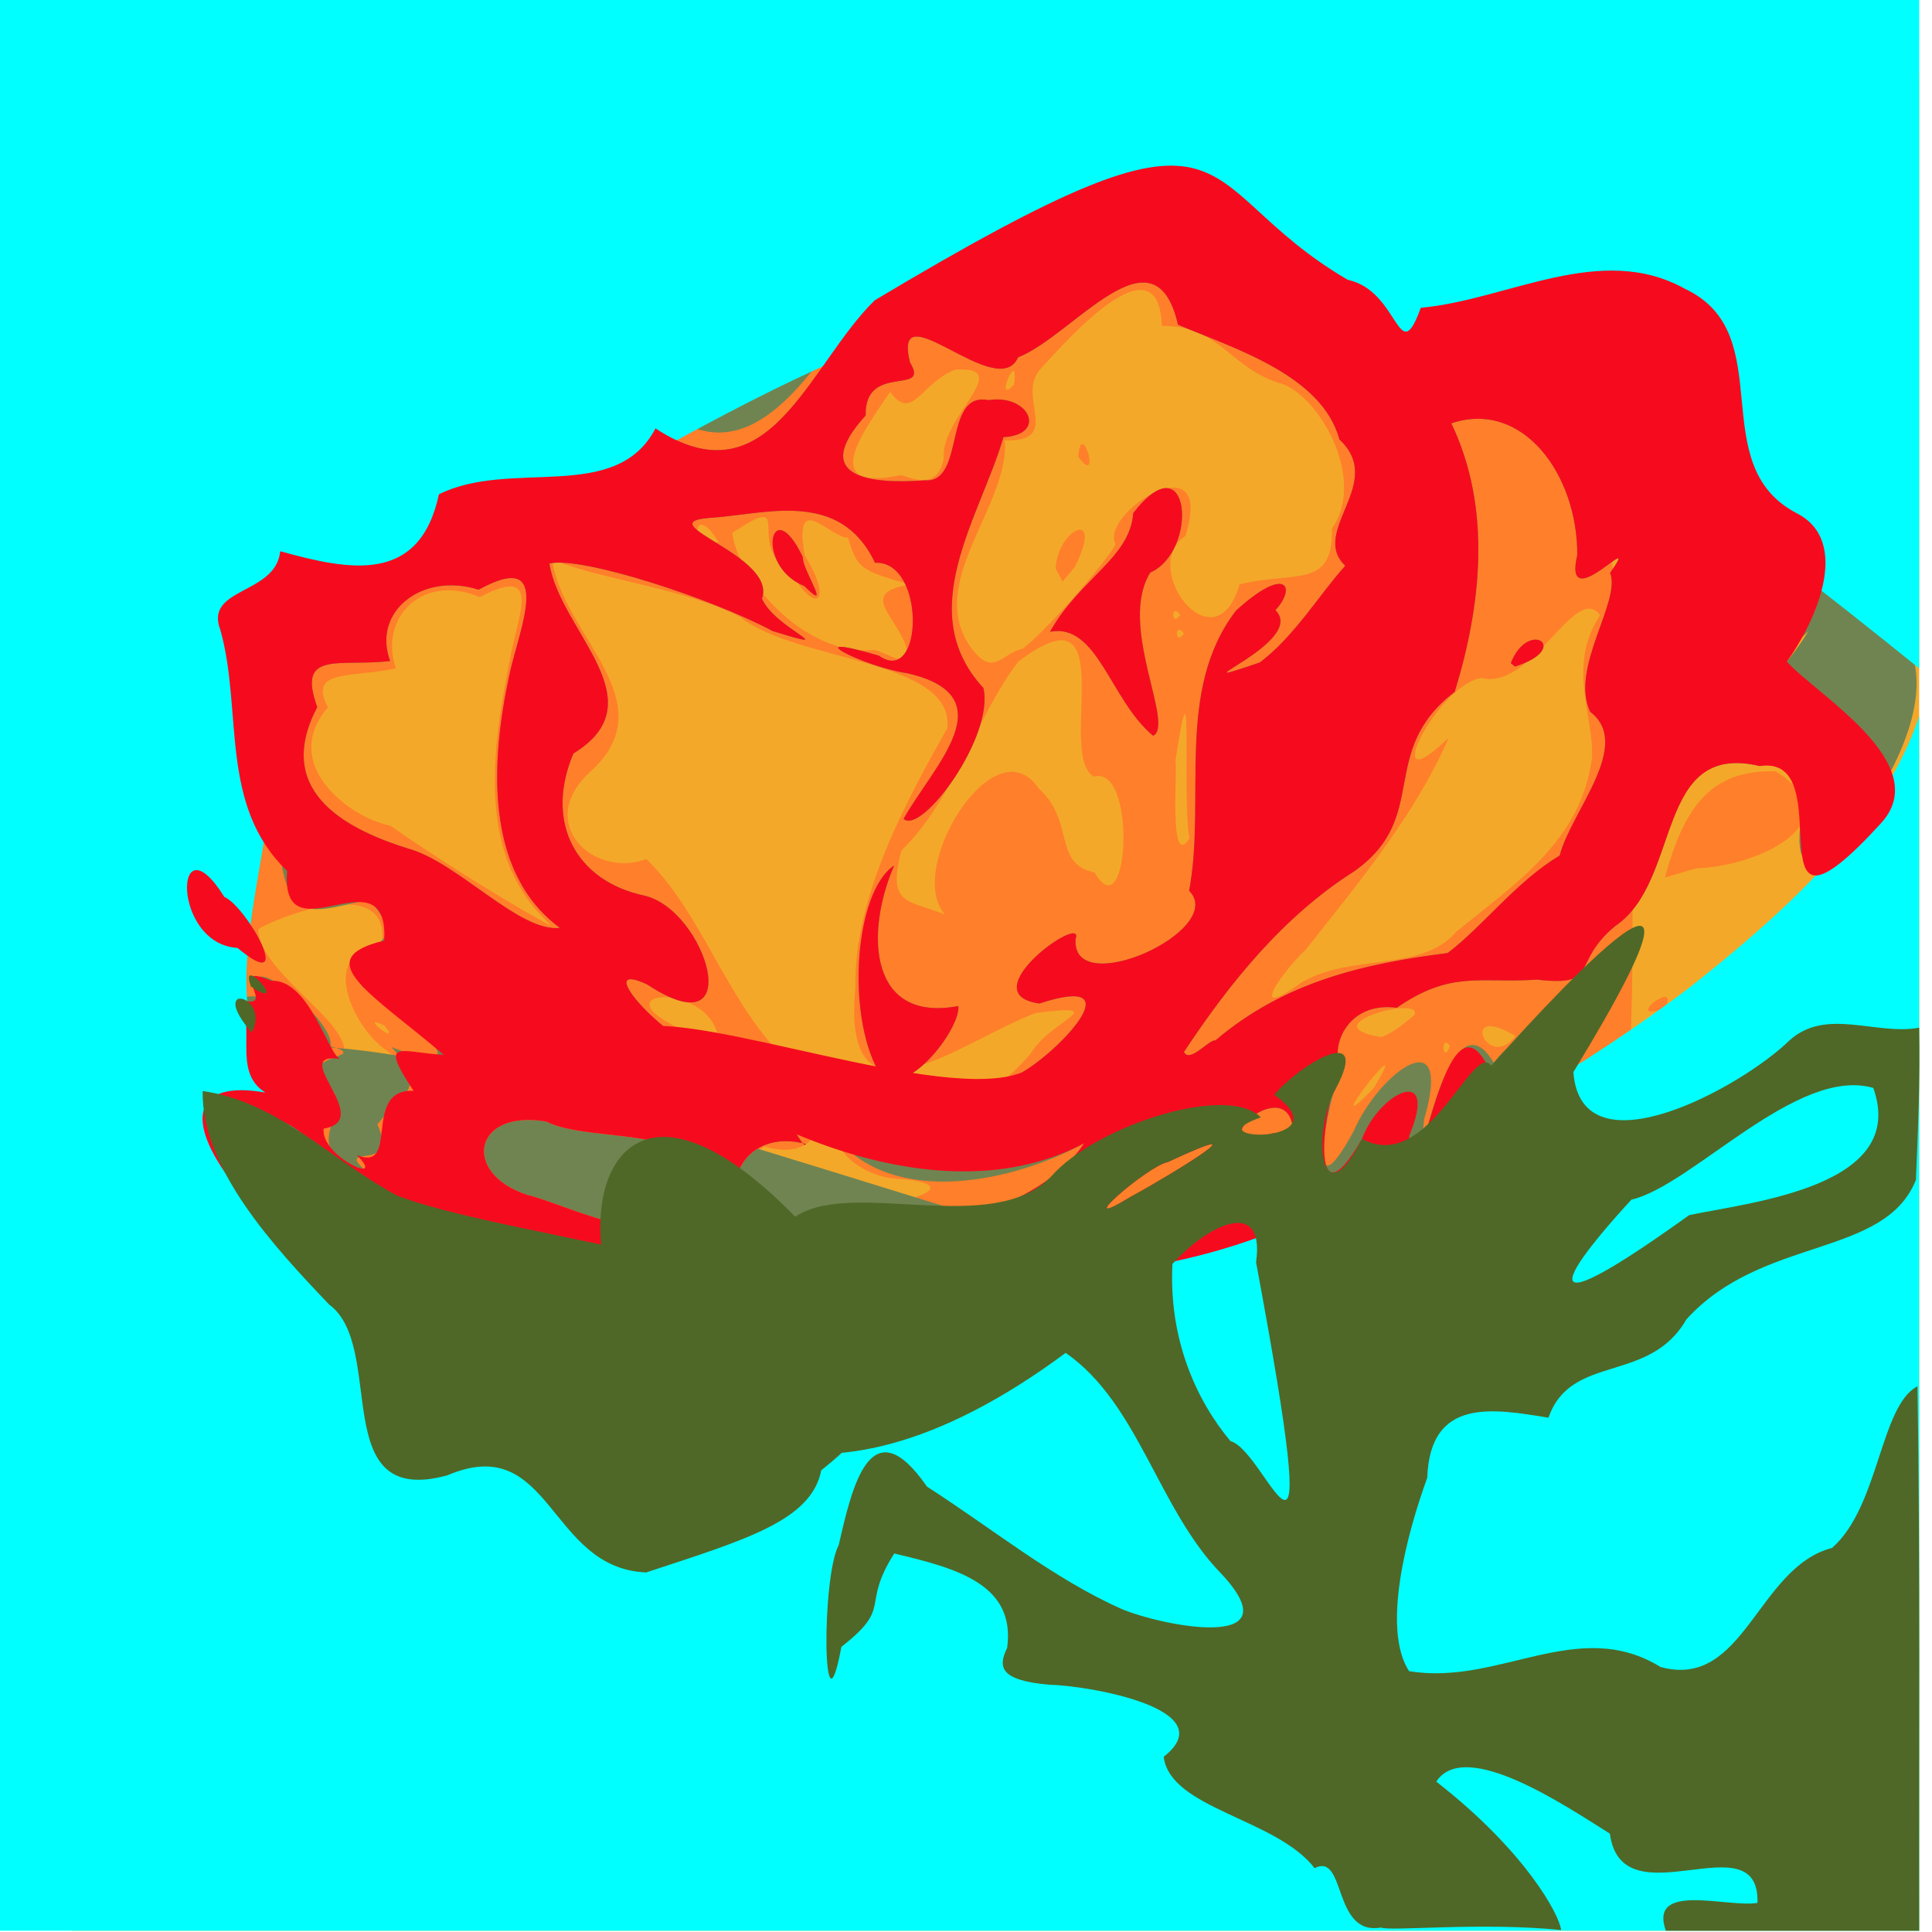 <?xml version="1.0" encoding="UTF-8"?>
<svg enable-background="new" version="1.1" viewBox="0 0 500 500" xmlns="http://www.w3.org/2000/svg" xmlns:cc="http://creativecommons.org/ns#" xmlns:dc="http://purl.org/dc/elements/1.1/" xmlns:rdf="http://www.w3.org/1999/02/22-rdf-syntax-ns#">
<g transform="matrix(.996 0 0 1.002 19.613 17.694)">
<path d="m-1.017 1.017h480v480h-480z" fill="#f3a829"/>
<path d="m-1.017 1.017 390.24 52.215c107.73 662.14-389 475.79-390.24-52.215zm285.84 294.14c-203.01 124.21-101.51 62.107 0 0zm-165.56-21.985c-17.161-1.663-7.553 12.244-2.167 16.544 46.865 14.003 50.397-6.704 2.167-16.544zm86.822 20.527c11.198-0.549 26.307-5.836 5.899-7.012-15.04-2.32-21.899-18.496-0.753-12.765 16.149-2.103 27.414-8.651 36.927-19.484 4.867-8.5 21.829-12.96 1.333-10.476-19.564 7.253-50.695 32.743-46.926-6.572-0.478-23.942 14.174-49.747 23.883-66.963 2.023-17.861-39.519-17.177-53.746-28.696-14.44-7.518-38.808-10.156-48.95-15.012 2.575 19.744 30.229 36.97 9.771 55.084-14.353 13.319 1.177 27.499 14.747 22.431 14.784 14.223 21.009 37.685 37.147 52.699 11.727 8.091 10.861 26.502-6.538 21.532-25.157 16.708 18.825 15.038 27.205 15.234zm-127.42-14.232c-6.306-13.626 19.09-14.227 1.061-26.555-9.127-7.248-15.721-25.834-0.581-24.914 5.012-21.442-27.831-8.404-31.747-5.622 0.648 13.866 34.392 28.754 17.977 37.391 15.983 9.043-9.418 20.532 13.29 19.7zm258.55-16.053c12.008-19.546-16.395 16.829 0 0zm19.849-10.929c-2.551-3.396-1.894 5.144 0 0zm-313.5-1.623c-5.259-16.362-8.73 9.27 0 0zm330.53-0.937c-15.032-8.986-7.249 9.566 0 0zm-207.13 0.457c-2.579-15.178-33.498-12.264-7.666-1.336 0.736-0.905 8.285 6.634 7.666 1.336zm180.81-5.834c2.822-5.42-27.582 2.666-8.498 5.666 3.207-1.252 5.873-3.513 8.498-5.666zm-267.6 2.645c-7.588-3.566 5.034 6.123 0 0zm332.66-4.3c4.48-8.437-11.559 3.625 0 0zm-94.54-6.67c12.902-7.769 31.391-2.668 40.386-13.202 15.847-12.893 32.42-23.482 35.308-45.049 0.456-10.832-6.618-23.516 2.083-36.741-6.43-8.714-17.536 19.514-30.848 16.226-11.515 1.71-27.457 33.675-8.483 15.419-8.602 19.83-23.655 37.776-37.318 54.957-5.015 4.475-15.906 19.042-1.129 8.39zm-198.41-18.546c-15.743-17.699-11.234-44.483-6.903-65.853 1.868-10.544 8.438-23.854-8.016-15.253-14.895-6.301-26.295 5.318-21.784 18.381-11.186 2.527-23.086 0.035-17.66 10.103-12.695 14.607 5.562 28.504 16.264 30.565 8.681 6.129 28.041 18.575 41.756 25.886zm105.98 0.859c-10.506-11.553 12.823-49.428 24.321-32.588 9.612 8.698 3.554 19.383 14.538 21.751 9.015 15.361 11.028-27.989-0.164-24.76-9.925-5.58 7.999-50.691-19.713-29.657-11.37 15.004-16.431 35.238-30.286 48.704-3.905 14.27 1.748 12.755 11.304 16.549zm195.25-11.938c16.058-0.405 41.029-12.164 20.587-25.053-17.241-0.428-23.839 9.635-28.787 27.44zm-131.74-7.762c-2.026-11.324 1.228-52.015-3.641-20.018 0.537 2.487-1.729 28.576 3.641 20.018zm-43.183-49.016c7.765-6.309 21.796-22.789 23.995-26.88-4.441-8.057 26.2-27.296 18.127-2.168-12.28 8.018 7.679 34.338 14.093 12.496 14.253-3.51 24.426 1.316 23.982-14.418 8.93-12.613-2.882-33.423-12.614-37.256-13.795-3.706-16.194-15.187-31.573-15.076-0.841-23.694-25.557 4.706-31.24 10.806-7.161 7.107 5.904 19.186-9.589 18.756 1.468 16.904-21.473 37.321-8.282 54.177 5.528 6.795 7.222 1 13.102-0.436zm8.424-20.581c0.423-10.449 12.875-15.954 4.915-0.388l-3.116 3.689zm5.874-28.904c0.746-10.54 6.157 8.243 1e-5 0zm-44.935 48.376c-3.239-8.002-11.869-13.335 1.352-15.404-13.338-3.561-13.981-4.5-16.227-12.107-4.523 0.249-14.355-12.797-11.284 4.616 7.202 11.185 3.453 16.286-3.803 4.031-11.877-6.773 1.878-20.962-15.019-9.874 1.182 10.755 17.896 31.901 36.859 30.255 3.057 0.407 10.132 5.944 8.121-1.517zm72.392-2.732c-2.453-3.444-2.453 3.444 0 0zm-0.96-4.8c-2.453-3.444-2.453 3.444 0 0zm-120-18.884c-6.977-11.276-7.466 2.974 0 0zm58.568-21.61c-1.034-10.568 18.908-23.956 2.91-22.865-8.985 3.529-11.046 13.632-16.872 5.738-7.125 10.469-18.842 25.97 2.914 21.493 5.303 1.902 9.722 2.487 11.048-4.365zm18.243-19.045c1.372-10.26-5.537 6.076 0 0z" fill="#ff7f2a" stroke-width=".96"/>
<path d="m36.044 259.09c6.036 8.085 21.253 9.846 7.19-0.848 9.027-8.428-10.099-19.616 4.971-18.494-7.252-14.719 19.463 5.88 17.969 12.796 12.099 3.421-13.242 1.756 1.004 12.036 2.391 8.408-9.229 14.876 9.085 21.006-10.566-8.957 8.412 0.531 2.106-12.805 5.842-7.676 13.931-9.189 3.602-20.03 26.555 10.508 2.392-10.883-7.337-15.384-8.633-13.1 15.635-7.295 1.533-22.653-13.318 2.749-20.223 6.522-22.776-9.741-17.849-17.116-8.632-42.148-16.678-62.532 2.993-6.708 13.703-10.933 18.608-18.384 17.594 8.924 34.055 6.455 39.044-14.049 18.853-9.281 45.969 2.542 56.272-17.015 29.711 19.412 39.672-16.324 56.98-33.099 100.63-91.374 79.845-30.262 122.9-5.277 13.523 2.871 13.06 23.405 18.967 7.227 22.696-2.064 46.713-17.081 68.673-4.889 21.526 5.608 9.043 41.862 19.995 44.639 46.625-113.08 31.714-105.95 11.285-17.74 54.467 33.103-14.387 68.062-4.821 69.38 15.244-19.143 10.482-27.625 7.643-20.149 59.652 14.554-2.558 76.441 2.867 74.367 11.565-3.165 13.79-9.935 0.749-2.383-18.774 5.246 4.65-29.398-18.301-24.869-27.486-6.499-20.143 29.757-37.644 41.382-11.732 9.698-3.638 15.664-20.287 13.779-14.56 1.034-22.165-2.531-36.391 7.262-13.534-1.722-17.352 11.073-14.46 15.214-3.497 9.452-9.899 40.59 3.189 16.792 6.529-15.164 26.177-29.776 18.361-3.13-2.707 25.036 5.448-35.916 18.097-14.673 7.576-9.669 24.067-17.798 20.694 2.432 118.37 177-308.88-46.369-353.09-0.171zm271.28 41.834c3.354-27.434-25.885-9.822-31.208 1.939 13.449 52.775 62.88 68.644 31.208-1.939zm-130.41 1.05c-131.07 119.67-65.537 59.835 0 0zm50.073-3.343c12.988-3.796 28.156-10.392 35.02-21.002-18.192 9.92-49.175 16.688-64.304-1.362 16.96-4.491 36.173-1.61 48.12-16.922 9.334-5.176 29.558-25.967 4.582-17.816-18.225-2.45 12.027-23.783 9.393-16.677-1.255 16.1 39.601-2.238 29.504-12.458 4.473-23.558-3.747-51.755 12.182-72.344 13.16-11.918 15.713-5.979 10.22-0.101 8.662 8.269-28.778 21.855-4.045 13.501 9.007-6.725 15.55-17.662 22.211-24.976-9.425-8.934 10.688-21.364-1.521-32.618-4.486-16.705-27.817-23.675-41.945-29.65-6.098-26.438-27.306 2.907-41.555 8.433-5.328 12.022-32.981-18.072-28.069 1.361 5.382 8.69-11.849-0.125-11.534 13.644-14.761 16.157 1.425 17.787 15.468 16.762 10.532 0.715 4.558-23.102 16.495-20.708 10.485-1.702 15.384 8.925 3.846 9.558-6.167 20.858-23.628 44.941-5.213 64.791 2.904 12.505-16 37.992-20.737 33.802 7.593-13.576 27.131-31.789 0.756-37.662-11.161-1.617-29.531-11.021-7.2-4.505 11.668 8.161 12.257-24.647-0.977-23.981-9.154-19.166-28.592-12.489-42.783-11.608-16.774 1.188 17.403 9.668 13.402 20.87 3.22 7.668 21.8 14.212 2.724 8.349-15.588-8.334-49.651-19.405-57.96-17.418 2.706 17.393 28.453 35.563 6.248 49.051-7.66 17.99 0.85 32.966 18.282 36.684 16.232 3.535 27.429 40.332 0.927 23.011-19.503-9.065 19.514 30.329 24.437 14.983 7.016 7.151 15.674 28.698 16.748 26.207-20.253-5.561-26.425 22.109-2.775 18.775 15.411-1.047 23.894 9.443 40.054 2.025zm-18.482-39.722c-8.255-14.678-6.195-46.117 4.14-53.026-7.708 17.704-6.376 40.67 16.682 36.298 0.681 5.936-14.461 25.575-20.822 16.728zm71.433-86.528c-11.199-9.265-14.465-29.304-26.793-26.842 7.707-13.778 20.815-19.056 21.627-30.682 14.865-19.073 17.071 9.786 4.437 15.359-8.57 13.586 6.462 39.348 0.729 42.166zm-90.648-38.69c-12.971-5.136-8.665-24.71-0.381-7.468-0.251 3.131 7.94 14.984 0.381 7.468zm-28.779 155.61c6.073-16.635-27.138-11.476-38.229-17.272-18.975-3.253-22.133 13.3-5.027 18.914 11.976 2.868 39.035 18.015 43.256-1.642zm113.64 2.143c10.97-5.917 35.85-21.151 9.577-8.96-5.026 0.817-26.231 19.097-9.577 8.96zm106.57-33.826c-266.95 149.24-133.47 74.62 0 0zm-319.82 19.19c-12.266-10.201-9.425-0.964 1.427 0.426l-1.427-0.426zm255.44-2.421c-1.204-16.291-25.905 6.731-5.269 0.677l2.561-0.174zm-20.235-23.312c17.904-15.109 38.327-19.793 60.373-22.582 9.166-6.916 17.775-18.423 29.1-25.181 2.844-11.23 19.186-28.608 7.91-37.14-5.319-11.308 8.12-28.514 5.196-35.854 8.869-12.7-12.497 12.176-8.54-4.62 0.129-20.77-14.216-40.226-32.722-34.014 10.67 22.167 7.683 47.36 0.88 69.343-20.264 15.474-6.113 32.21-26.023 46.296-18.467 11.619-32.445 28.849-44.333 46.715 1.446 3.057 6.644-3.362 8.16-2.964zm76.774-97.454c4.564-11.646 15.995-3.771 1.066 0.879zm-241.83 73.413c-7.588-3.566 5.034 6.123 0 0zm-5.257-5.041c-19.931-14.549-17.835-43.721-13.141-65.31 2.33-11.197 12.088-32.998-7.984-22.031-14.533-4.604-27.756 5.525-23 18.417-13.333 1.575-24.311-2.906-18.935 11.914-11.07 20.973 5.923 31.05 23.665 36.544 12.926 3.533 28.954 21.765 39.396 20.466zm176.55-184.95c-5.086-8.645-26.07-21.056-22.582-12.576 8.482-4.358 13.926 12.31 22.582 12.576zm-260.32 190.14c-17.27-1.06-16.541-34.081-3.441-13.194 5.883 2.486 18.888 25.932 3.441 13.194zm156.92-159.36c-12.124 17.376-28.028 37.894-48.67 18.161-6.057-5.201-5.401 9.907-11.8-1.436-399.28-43.529 84.214-57.187 60.47-16.725z" fill="#708451" stroke-width=".96"/>
<path d="m-19.697-17.663v498.68h498.68v-313.65c-9.617 28.664-37.006 52.226-59.965 70.268-106.18 79.419-283.11 130.9-367.74 25.242-16.849-27.646 2.639-61.828-0.385-93.871 0.013-34.232 46.031-33.709 67.369-51.967 58.018-31.799 124.73-74.816 195.87-58.498 62.668 16.699 114.76 56.211 164.86 96.436v-172.64z" fill="#0ff" stroke-width=".96"/>
<path d="m176.91 301.97c-11.227-2.785-26.836 13.799-15.206 22.548 88.173 101.16-72.558 34.444-120.69-36.293-13.35-17.216-9.835-26.916 8.253-23.694-9.048-5.559-1.738-18.033-7.306-24.261 12.011 4.209-3.898-10.006 8.86-4.607 9.976-0.445 14.804 19.383 17.924 20.188-14.078-2.049 9.294 15.825-4.337 17.99-0.933 7.151 16.841 15.068 8.611 6.831 11.372 4.61 1.182-17.174 14.75-16.586-9.213-13.824-3.525-9.926 7.856-9.291-18.85-15.944-35.302-24.757-15.487-29.518 1.282-23.521-27.099 5.252-25.214-17.989-17.834-16.948-11.438-41.472-17.374-62.285-4.207-10.991 14.454-9.005 15.569-20.286 18.002 4.95 36.208 8.631 41.242-14.712 18.853-9.281 45.969 2.542 56.272-17.015 29.711 19.412 39.672-16.324 56.98-33.099 99.08-58.876 79.315-30.57 122.9-5.277 13.523 2.871 13.06 23.405 18.967 7.227 22.696-2.064 46.713-17.081 68.673-4.889 24.867 11.633 4.672 45.399 29.066 57.972 14.528 7.438 4.436 28.642-2.607 38.308 7.605 8.498 38.772 26.49 24.306 41.9-35.196 38.206-9.378-18.168-31.348-14.933-27.486-6.499-20.143 29.757-37.644 41.382-11.732 9.698-3.638 15.664-20.287 13.779-14.56 1.034-22.165-2.531-36.391 7.262-13.534-1.722-17.352 11.073-14.46 15.214-5.033 10.24-8.45 42.725 5.426 18.632 4.351-11.855 20.205-19.771 12.24-0.697 1.479 27.605 8.415-40.559 20.237-18.418-14.756 27.986-80.079 75.868-189.78 44.617zm96.485 0.384c-182.27 118.43-91.133 59.215 0 0zm-46.412-3.726c12.988-3.796 28.156-10.392 35.02-21.002-41.922 22.144-101.31-11.716-116.44-29.766 16.96-4.491 79.678 19.603 100.25 11.482 9.334-5.176 29.558-25.967 4.582-17.816-18.225-2.45 12.027-23.783 9.393-16.677-1.255 16.1 39.601-2.238 29.504-12.458 4.473-23.558-3.747-51.755 12.182-72.344 13.16-11.918 15.713-5.979 10.22-0.101 8.662 8.269-28.778 21.855-4.045 13.501 9.007-6.725 15.55-17.662 22.211-24.976-9.425-8.934 10.688-21.364-1.521-32.618-4.486-16.705-27.817-23.675-41.945-29.65-6.098-26.438-27.306 2.907-41.555 8.433-5.328 12.022-32.981-18.072-28.069 1.361 5.382 8.69-11.849-0.125-11.534 13.644-14.761 16.157 1.425 17.787 15.468 16.762 10.532 0.715 4.558-23.102 16.495-20.708 10.485-1.702 15.384 8.925 3.846 9.558-6.167 20.858-23.628 44.941-5.213 64.791 2.904 12.505-16 37.992-20.737 33.802 7.593-13.576 27.131-31.789 0.756-37.662-11.161-1.617-29.531-11.021-7.2-4.505 11.668 8.161 12.257-24.647-0.977-23.981-9.154-19.166-28.592-12.489-42.783-11.608-16.774 1.188 17.403 9.668 13.402 20.87 3.22 7.668 21.8 14.212 2.724 8.349-15.588-8.334-49.651-19.405-57.96-17.418 2.706 17.393 28.453 35.563 6.248 49.051-7.66 17.99 0.85 32.966 18.282 36.684 16.232 3.535 27.429 40.332 0.927 23.011-19.503-9.065 19.514 30.329 24.437 14.983 7.016 7.151 15.674 28.698 16.748 26.207-20.253-5.561-26.425 22.109-2.775 18.775 15.411-1.047 23.894 9.443 40.054 2.025zm-18.482-39.722c-8.255-14.678-6.195-46.117 4.14-53.026-7.708 17.704-6.376 40.67 16.682 36.298 0.681 5.936-14.461 25.575-20.822 16.728zm71.433-86.528c-11.199-9.265-14.465-29.304-26.793-26.842 7.707-13.778 20.815-19.056 21.627-30.682 14.865-19.073 17.071 9.786 4.437 15.359-8.57 13.586 6.462 39.348 0.729 42.166zm-90.648-38.69c-12.971-5.136-8.665-24.71-0.381-7.468-0.251 3.131 7.94 14.984 0.381 7.468zm-28.779 155.61c6.073-16.635-27.138-11.476-38.229-17.272-18.975-3.253-22.133 13.3-5.027 18.914 11.976 2.868 39.035 18.015 43.256-1.642zm113.64 2.143c10.97-5.917 35.85-21.151 9.577-8.96-5.026 0.817-26.231 19.097-9.577 8.96zm-213.25-14.636c-12.266-10.201-9.425-0.964 1.427 0.426l-1.427-0.426zm-16.8-2.632c-5.619-12.403-4.411 7.49 0 0zm272.24 0.211c-1.204-16.291-25.905 6.731-5.269 0.677 1.79-4e-3 3.52-0.352 5.269-0.677zm-20.235-23.312c17.904-15.109 38.327-19.793 60.373-22.582 9.166-6.916 17.775-18.423 29.1-25.181 2.844-11.23 19.186-28.608 7.91-37.14-5.319-11.308 8.12-28.514 5.196-35.854 8.869-12.7-12.497 12.176-8.54-4.62 0.129-20.77-14.216-40.226-32.722-34.014 10.67 22.167 7.683 47.36 0.88 69.343-20.264 15.474-6.113 32.21-26.023 46.296-18.467 11.619-32.445 28.849-44.333 46.715 1.446 3.057 6.644-3.362 8.16-2.964zm76.774-97.454c4.564-11.646 15.995-3.771 1.066 0.879zm-247.08 68.372c-19.931-14.549-17.835-43.721-13.141-65.31 2.33-11.197 12.088-32.998-7.984-22.031-14.533-4.604-27.756 5.525-23 18.417-13.333 1.575-24.311-2.906-18.935 11.914-11.07 20.973 5.923 31.05 23.665 36.544 12.926 3.533 28.954 21.765 39.396 20.466zm176.55-184.95c-201.56 295.31-100.78 147.65 0 0zm-260.32 190.14c-17.27-1.06-16.541-34.081-3.441-13.194 5.883 2.486 18.888 25.932 3.441 13.194zm151.24-153.11c-128.84 270.62-64.419 135.31 0 0z" fill="#f60b1e" stroke-width=".96"/>
<path d="m339.13 480.19c-12.643 2.207-8.999-19.501-17.233-15.337-10.039-12.89-37.507-15.281-39.224-28.76 15.976-12.437-20.008-18.458-29.809-18.617-12.549-1.129-13.381-4.419-10.858-9.507 2.248-16.46-13.083-20.554-29.341-24.391-8.847 13.868-0.138 13.549-13.732 24.117-4.912 26.204-5.2-18.109-0.692-26.279 3.429-14.956 8.263-36.162 22.935-15.104 16.705 10.648 32.932 23.842 50.63 31.625 10.171 4.269 44.819 11.296 26.014-8.955-16.624-16.777-21.498-43.986-40.601-57.22-134.39 99.074-155.19-121.79-70.291-35.159 14.882-9.951 51.369 5.448 66.586-10.476 11.32-12.879 45.673-24.047 54.404-15.176-18.352 6.252 21.949 7.256 3.511-5.838 6.198-7.516 25.349-19.176 16-1.635-6.382 11.276-3.997 34.403 6.785 12.991 17.204 9.431 28.858-25.469 33.583-18.878 8.341-9.354 69.773-77.39 21.333 1.668 2.049 26.688 43.781 3.834 56.107-8.159 9.535-8.64 22.427-1.273 33.743-3.318 0.268 13.099-0.301 26.681-0.84 39.316-8.181 20.244-39.926 14.415-59.646 36.017-9.65 16.758-29.997 8.703-35.828 25.389-14.305-2.305-30.767-5.339-31.508 15.526-5.202 14.216-11.923 38.865-4.731 49.934 23.312 3.899 43.83-14.248 65.352-1.069 21.753 5.955 25.147-25.74 44.556-30.747 12.247-10.594 12.488-36.712 22.209-41.76 0.715 46.872 0.339 93.754 0.434 140.63h-65.819c-4.575-12.79 16.202-5.845 23.812-7.197 0.625-21.705-35.23 5.172-38.356-17.881-11.42-7.109-37.624-24.8-45.111-13.434 23.326 18.065 32.094 34.579 32.432 38.328-21.028-2.088-44.248 0.401-46.807-0.644zm-32.45-171.83c2.424-16.976-12.549-9.719-21.732 0.457-0.989 19.601 6.322 35.327 15.085 45.742 9.662 2.503 25.302 53.381 6.647-46.199zm-32.53-16.919c10.97-5.917 35.85-21.151 9.577-8.96-5.026 0.817-26.231 19.097-9.577 8.96zm145.08 4.74c16.431-3.396 56.94-7.436 47.827-32.844-19.782-5.718-47.046 25.209-62.836 28.855-8.72 9.358-36.578 40.806 15.009 3.989zm-39.09-36.015c-266.56 147.54-133.28 73.77 0 0zm-231.93 128.31c-25.49-1.037-24.556-36.589-51.689-25.073-31.338 8.532-15.622-33.15-30.708-44.14-14.204-14.82-33.167-35.027-32.847-55.121 19.501 2.724 32.784 17.408 50.387 26.936 39.041 15.019 173.13 21.744 110.36 70.997-2.585 13.029-19.628 17.933-45.502 26.401zm-102.48-139.43c-11.745-13.426 5.098-9.812 0 0zm-0.192-11.873c-3.445-9.141 10.573 6.779 0 0zm409.61-29.709c-316.57 182.67-158.28 91.337 0 0z" fill="#4f6827" stroke-width=".96"/>
<path d="m5.772 1.017h425.77v425.77h-425.77z" fill-opacity="0"/>
</g>
</svg>
